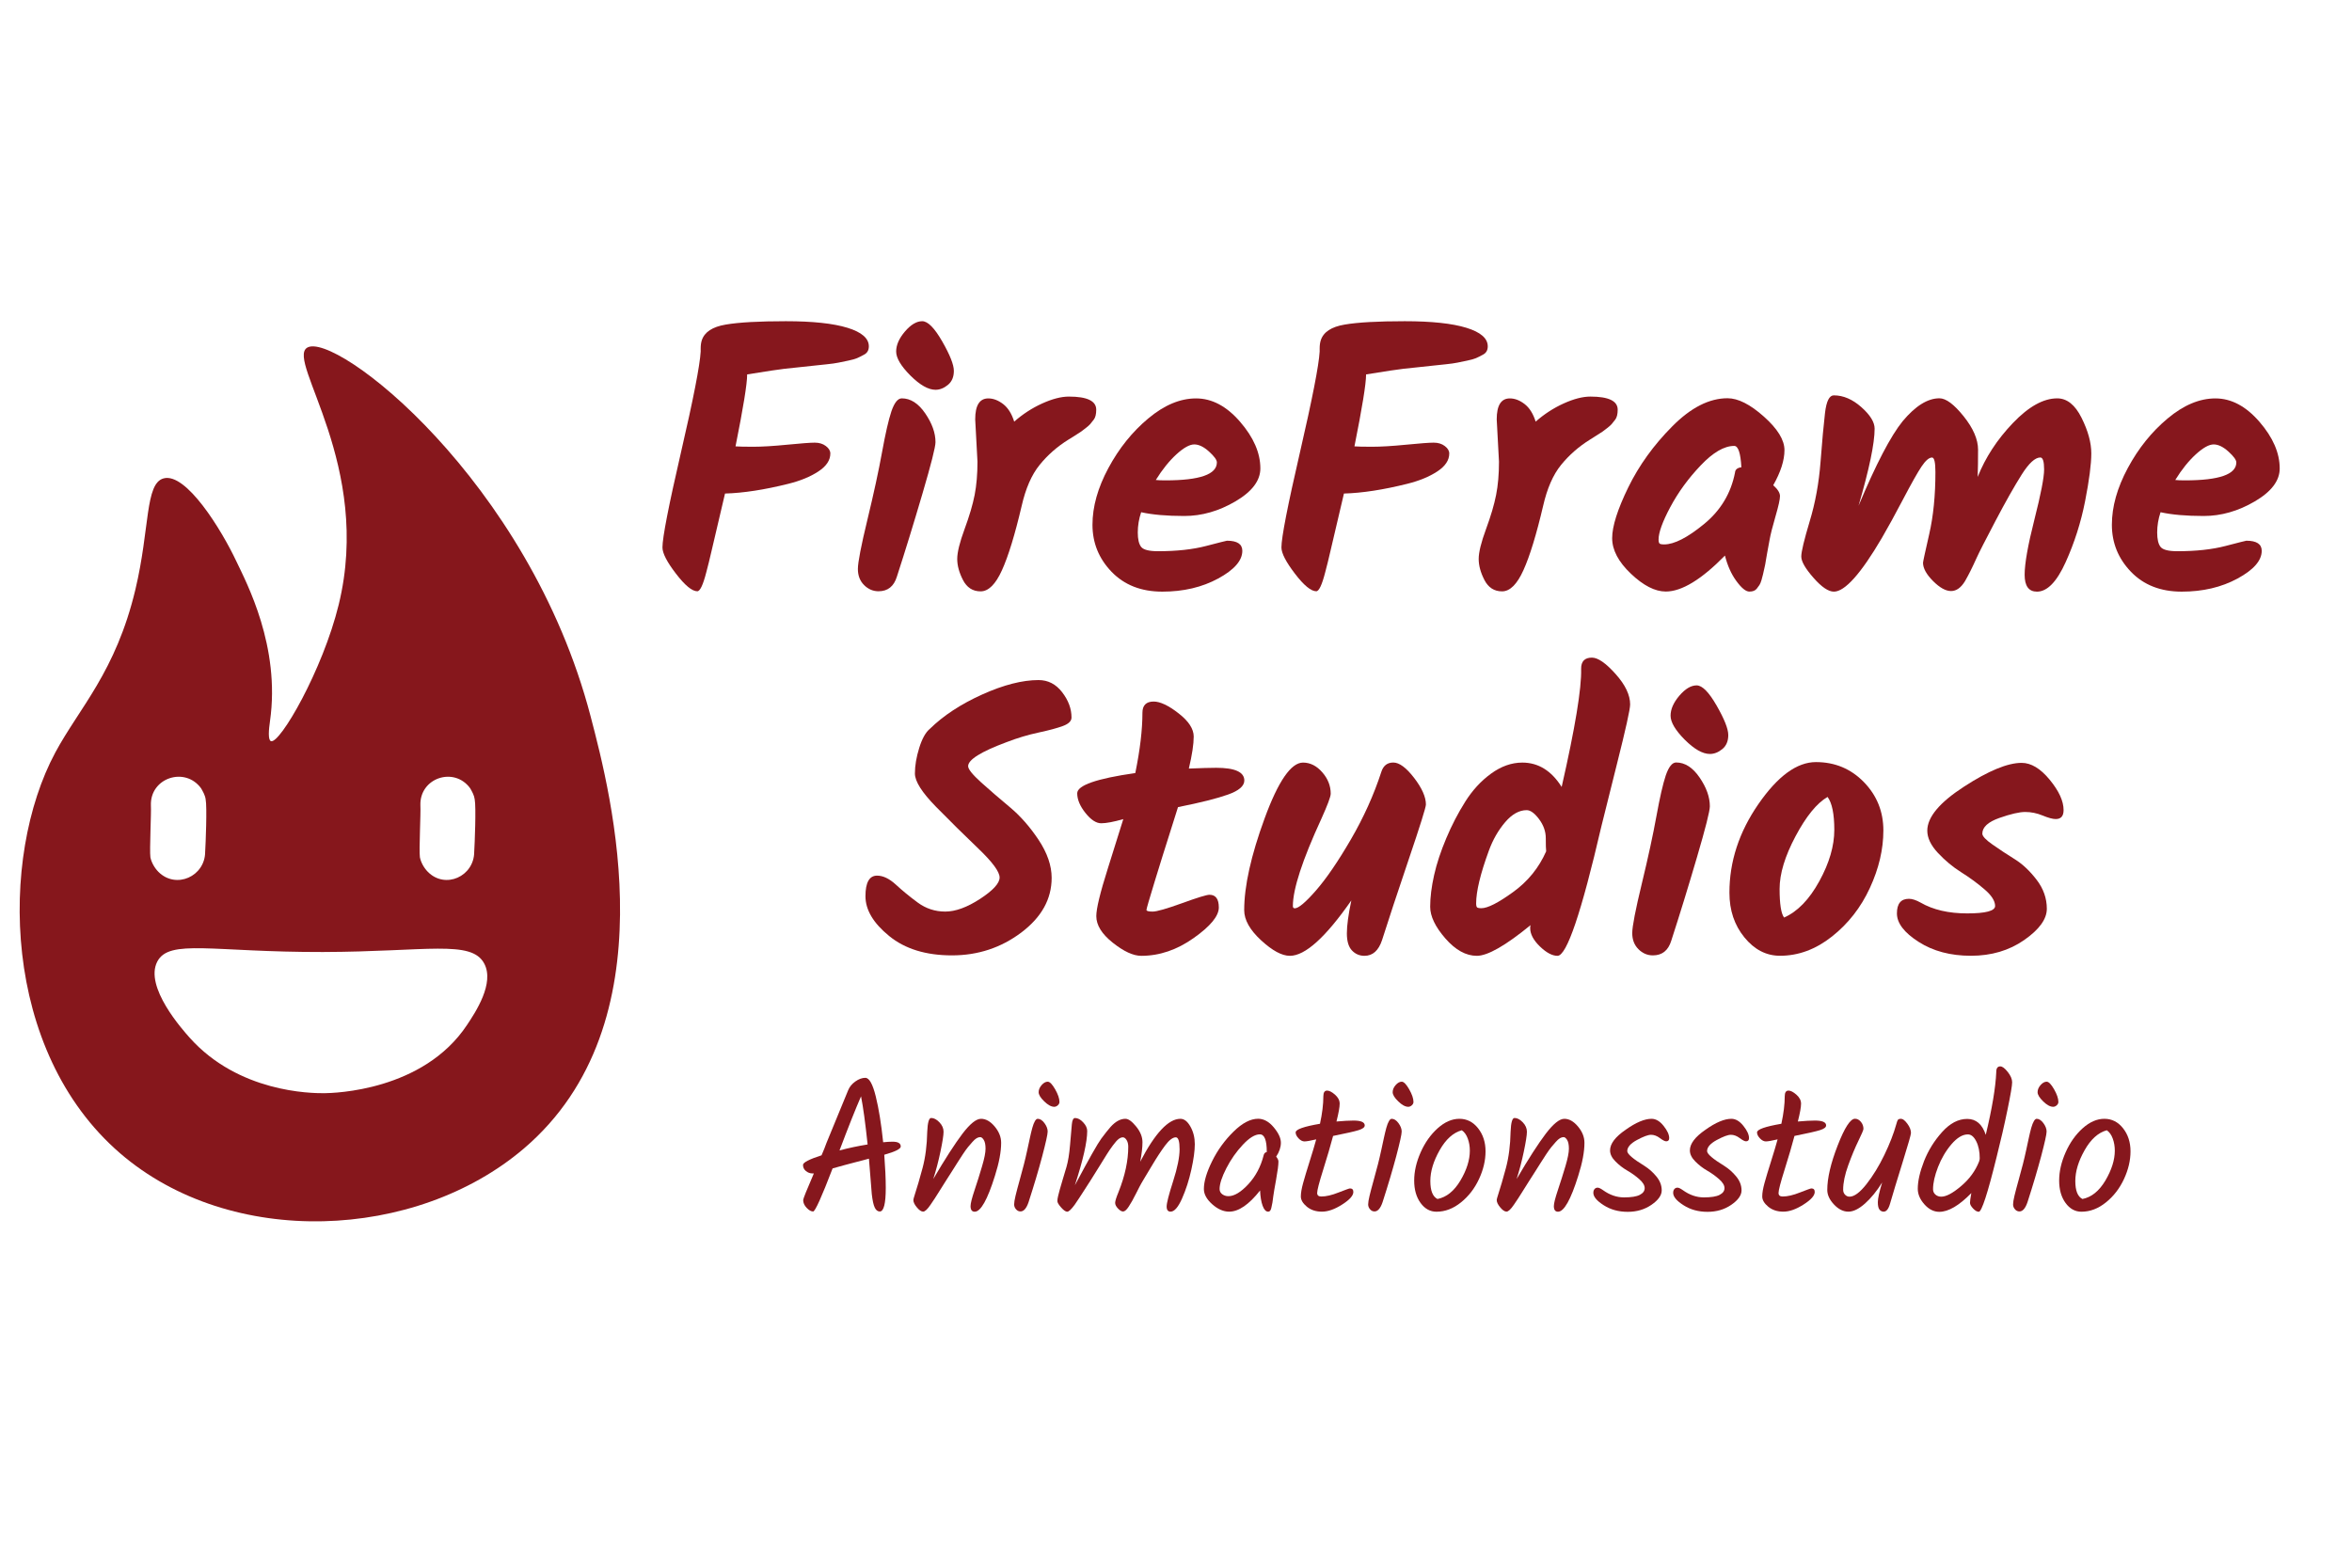 <?xml version="1.0" encoding="utf-8"?>
<!-- Generator: Adobe Illustrator 28.2.0, SVG Export Plug-In . SVG Version: 6.00 Build 0)  -->
<svg version="1.1" id="Ebene_1" xmlns="http://www.w3.org/2000/svg" xmlns:xlink="http://www.w3.org/1999/xlink" x="0px" y="0px"
	 viewBox="0 0 425.2 283.46" style="enable-background:new 0 0 425.2 283.46;" xml:space="preserve">
<style type="text/css">
	.st0{fill:#86171D;}
	.st1{fill:#86171C;}
</style>
<g>
	<path class="st0" d="M162.84,207.31c0,0.43-0.99,0.93-2.98,1.49c0.18,2.35,0.27,4.35,0.27,5.99c0,2.84-0.36,4.27-1.08,4.27
		c-0.38,0-0.69-0.24-0.91-0.71c-0.23-0.47-0.41-1.3-0.54-2.47c-0.16-2.17-0.33-4.29-0.51-6.37c-1.02,0.27-1.94,0.51-2.78,0.73
		c-0.84,0.21-2.1,0.56-3.79,1.03c-1.99,5.19-3.16,7.79-3.52,7.79c-0.36,0-0.75-0.22-1.17-0.66c-0.42-0.44-0.63-0.91-0.63-1.41
		c0-0.23,0.64-1.83,1.93-4.81h-0.24c-0.45,0-0.85-0.15-1.2-0.44c-0.35-0.29-0.52-0.66-0.52-1.1s1.12-1.02,3.35-1.74
		c0.36-0.81,0.65-1.55,0.88-2.2c0.52-1.29,1.24-3.05,2.17-5.28c0.93-2.23,1.51-3.66,1.76-4.28s0.68-1.15,1.3-1.59
		c0.62-0.44,1.22-0.66,1.81-0.66c0.7,0,1.33,1.12,1.88,3.35c0.55,2.23,1,5,1.34,8.3c0.63-0.07,1.19-0.1,1.66-0.1
		C162.34,206.43,162.84,206.72,162.84,207.31z M151.77,208.02c1.6-0.43,3.3-0.79,5.08-1.08c-0.41-3.86-0.8-6.76-1.19-8.7
		C154.65,200.56,153.35,203.82,151.77,208.02z"/>
	<path class="st0" d="M174,204.99c1.37-1.79,2.48-2.69,3.35-2.69c0.87,0,1.69,0.46,2.47,1.39s1.17,1.91,1.17,2.95
		c0,1.62-0.37,3.61-1.12,5.96c-1.35,4.33-2.57,6.5-3.66,6.5c-0.5,0-0.75-0.34-0.75-1.02c0-0.47,0.24-1.44,0.73-2.9
		c0.49-1.46,0.94-2.89,1.35-4.3c0.42-1.41,0.63-2.47,0.63-3.18s-0.11-1.24-0.32-1.58c-0.21-0.34-0.43-0.51-0.64-0.51
		c-0.21,0-0.44,0.07-0.66,0.2c-0.23,0.14-0.48,0.36-0.76,0.68c-0.28,0.32-0.55,0.63-0.8,0.93c-0.25,0.31-0.56,0.74-0.93,1.3
		c-0.37,0.56-0.68,1.04-0.93,1.44c-0.25,0.4-0.61,0.97-1.08,1.71c-0.47,0.74-0.84,1.31-1.08,1.69c-0.25,0.38-0.58,0.9-0.98,1.56
		c-0.41,0.65-0.73,1.16-0.96,1.52c-0.24,0.36-0.5,0.76-0.8,1.19c-0.56,0.83-1.01,1.25-1.34,1.25s-0.71-0.25-1.13-0.76
		c-0.43-0.51-0.64-0.95-0.64-1.34c0-0.11,0.08-0.42,0.24-0.91c0.43-1.31,0.9-2.93,1.42-4.86c0.52-1.93,0.8-4.12,0.85-6.59
		c0.07-1.65,0.31-2.47,0.71-2.47c0.5,0,0.99,0.26,1.49,0.78s0.75,1.09,0.75,1.71s-0.19,1.82-0.56,3.59s-0.81,3.43-1.3,4.96
		C170.87,209.52,172.64,206.79,174,204.99z"/>
	<path class="st0" d="M187.6,202.3c0.43,0,0.83,0.26,1.22,0.78c0.38,0.52,0.58,1.03,0.58,1.52c0,0.5-0.33,1.98-0.98,4.45
		s-1.48,5.24-2.47,8.31c-0.38,1.13-0.87,1.69-1.46,1.69c-0.32,0-0.59-0.13-0.81-0.39c-0.23-0.26-0.34-0.55-0.34-0.88
		s0.08-0.85,0.25-1.56c0.17-0.71,0.42-1.66,0.75-2.84c0.33-1.19,0.59-2.15,0.78-2.9c0.19-0.75,0.39-1.59,0.59-2.52
		c0.2-0.94,0.37-1.69,0.49-2.27c0.12-0.58,0.27-1.16,0.42-1.74C186.93,202.85,187.26,202.3,187.6,202.3z M187.77,197.49
		c0-0.45,0.18-0.88,0.54-1.29c0.36-0.41,0.73-0.61,1.1-0.61s0.82,0.46,1.34,1.37c0.52,0.91,0.78,1.68,0.78,2.29
		c0,0.23-0.1,0.43-0.3,0.61c-0.2,0.18-0.42,0.27-0.64,0.27c-0.54,0-1.15-0.33-1.81-0.98C188.1,198.5,187.77,197.94,187.77,197.49z"
		/>
	<path class="st0" d="M213.4,202.3c0.68,0,1.28,0.47,1.81,1.41c0.53,0.94,0.79,2,0.79,3.18c0,1.18-0.21,2.73-0.63,4.62
		c-0.42,1.9-0.98,3.63-1.68,5.21c-0.7,1.58-1.39,2.37-2.07,2.37c-0.47,0-0.71-0.31-0.71-0.93c0-0.62,0.39-2.14,1.17-4.57
		c0.78-2.43,1.17-4.36,1.17-5.79s-0.23-2.15-0.68-2.15c-0.56,0-1.21,0.5-1.95,1.49c-0.73,0.99-1.52,2.19-2.35,3.59
		c-0.84,1.4-1.29,2.15-1.35,2.25s-0.15,0.24-0.25,0.42s-0.21,0.37-0.34,0.58c-0.12,0.2-0.44,0.81-0.95,1.83s-0.95,1.81-1.34,2.39
		c-0.38,0.58-0.72,0.86-1,0.86c-0.28,0-0.59-0.18-0.93-0.54c-0.34-0.36-0.51-0.7-0.51-1.02c0-0.32,0.2-0.97,0.61-1.96
		c1.17-2.93,1.76-5.67,1.76-8.2c0-0.47-0.1-0.88-0.3-1.2s-0.43-0.49-0.68-0.49c-0.25,0-0.51,0.11-0.78,0.32
		c-0.27,0.21-0.61,0.6-1.02,1.15c-0.41,0.55-0.77,1.08-1.08,1.58c-0.32,0.5-0.8,1.27-1.44,2.32s-1.13,1.83-1.46,2.34
		c-0.33,0.51-0.71,1.1-1.13,1.76c-0.43,0.67-0.76,1.18-1,1.54c-0.24,0.36-0.5,0.76-0.8,1.19c-0.61,0.83-1.06,1.25-1.34,1.25
		c-0.28,0-0.65-0.25-1.1-0.76c-0.45-0.51-0.68-0.89-0.68-1.15s0.04-0.58,0.14-0.97c0.09-0.38,0.19-0.76,0.29-1.12
		s0.26-0.9,0.47-1.61c0.21-0.71,0.46-1.55,0.75-2.51c0.28-0.96,0.5-2.28,0.64-3.96c0.15-1.68,0.25-2.91,0.32-3.69
		c0.07-0.78,0.26-1.17,0.58-1.17c0.5,0,0.99,0.26,1.47,0.78c0.49,0.52,0.73,1.04,0.73,1.56c0,1.99-0.75,5.26-2.23,9.82
		c2.53-4.74,4.12-7.55,4.77-8.43c0.65-0.88,1.22-1.59,1.69-2.13c0.88-0.97,1.77-1.46,2.68-1.46c0.54,0,1.19,0.47,1.95,1.41
		c0.76,0.94,1.13,1.88,1.13,2.83c0,0.95-0.14,2.12-0.41,3.52C208.82,204.88,211.24,202.3,213.4,202.3z"/>
	<path class="st0" d="M230.27,203.84c0.86,1.03,1.29,1.95,1.29,2.78c0,0.82-0.28,1.67-0.85,2.52c0.27,0.34,0.41,0.63,0.41,0.88
		c0,0.63-0.14,1.72-0.42,3.25c-0.28,1.54-0.45,2.54-0.51,3.01c-0.06,0.47-0.11,0.85-0.15,1.13c-0.05,0.28-0.1,0.56-0.17,0.83
		c-0.09,0.56-0.29,0.85-0.61,0.85c-0.41,0-0.74-0.36-1-1.07c-0.26-0.71-0.41-1.63-0.46-2.76c-2.01,2.55-3.87,3.83-5.59,3.83
		c-1.04,0-2.06-0.45-3.06-1.34c-1-0.89-1.51-1.81-1.51-2.76c0-1.35,0.5-3.03,1.49-5.03c0.99-2,2.28-3.78,3.86-5.33
		c1.58-1.56,3.07-2.34,4.47-2.34C228.47,202.3,229.41,202.81,230.27,203.84z M229.01,208.26c0-2.1-0.42-3.15-1.25-3.15
		c-0.88,0-1.91,0.63-3.08,1.88c-1.17,1.25-2.17,2.67-2.98,4.25s-1.22,2.83-1.22,3.76c0,0.38,0.16,0.69,0.47,0.93
		c0.32,0.24,0.69,0.36,1.12,0.36c1.06,0,2.26-0.72,3.59-2.15s2.26-3.18,2.78-5.23c0.07-0.34,0.26-0.54,0.58-0.61V208.26z"/>
	<path class="st0" d="M238.12,215.71c0,0.43,0.25,0.64,0.75,0.64c0.86,0,1.9-0.24,3.13-0.73c1.23-0.48,1.91-0.73,2.05-0.73
		c0.41,0,0.61,0.21,0.61,0.64c0,0.66-0.67,1.41-2.02,2.27c-1.34,0.86-2.56,1.29-3.66,1.29s-2-0.3-2.73-0.9
		c-0.72-0.6-1.08-1.21-1.08-1.85s0.14-1.44,0.41-2.42c0.27-0.98,0.66-2.28,1.17-3.89c0.51-1.61,0.91-2.95,1.2-4.01
		c-1.06,0.25-1.77,0.37-2.13,0.37c-0.36,0-0.72-0.19-1.07-0.56c-0.35-0.37-0.52-0.73-0.52-1.07c0-0.54,1.47-1.06,4.4-1.56
		c0.41-1.87,0.61-3.53,0.61-4.98c0-0.68,0.23-1.02,0.68-1.02c0.38,0,0.86,0.24,1.42,0.73s0.85,1.03,0.85,1.64
		c0,0.61-0.19,1.68-0.58,3.22c1.29-0.11,2.31-0.17,3.08-0.17c1.35,0,2.03,0.29,2.03,0.88c0,0.34-0.37,0.62-1.1,0.85
		c-0.73,0.23-2.27,0.58-4.62,1.05c-0.47,1.78-1.07,3.82-1.79,6.11C238.48,213.82,238.12,215.21,238.12,215.71z"/>
	<path class="st0" d="M251.6,202.3c0.43,0,0.83,0.26,1.22,0.78c0.38,0.52,0.58,1.03,0.58,1.52c0,0.5-0.33,1.98-0.98,4.45
		c-0.66,2.47-1.48,5.24-2.47,8.31c-0.38,1.13-0.87,1.69-1.46,1.69c-0.32,0-0.59-0.13-0.81-0.39c-0.23-0.26-0.34-0.55-0.34-0.88
		s0.08-0.85,0.25-1.56c0.17-0.71,0.42-1.66,0.75-2.84c0.33-1.19,0.59-2.15,0.78-2.9c0.19-0.75,0.39-1.59,0.59-2.52
		c0.2-0.94,0.37-1.69,0.49-2.27c0.12-0.58,0.27-1.16,0.42-1.74C250.93,202.85,251.26,202.3,251.6,202.3z M251.77,197.49
		c0-0.45,0.18-0.88,0.54-1.29c0.36-0.41,0.73-0.61,1.1-0.61c0.37,0,0.82,0.46,1.34,1.37s0.78,1.68,0.78,2.29
		c0,0.23-0.1,0.43-0.3,0.61s-0.42,0.27-0.64,0.27c-0.54,0-1.15-0.33-1.81-0.98C252.1,198.5,251.77,197.94,251.77,197.49z"/>
	<path class="st0" d="M256.83,208.36c0.78-1.76,1.81-3.21,3.08-4.35c1.28-1.14,2.58-1.71,3.93-1.71c1.34,0,2.47,0.57,3.37,1.71
		c0.9,1.14,1.35,2.53,1.35,4.17c0,1.64-0.39,3.31-1.18,5.01c-0.79,1.7-1.88,3.12-3.27,4.23c-1.39,1.12-2.86,1.68-4.42,1.68
		c-1.15,0-2.11-0.53-2.88-1.59c-0.77-1.06-1.15-2.41-1.15-4.05S256.05,210.12,256.83,208.36z M265.72,208.06
		c0-0.77-0.12-1.5-0.37-2.18c-0.25-0.69-0.61-1.19-1.08-1.51c-1.56,0.43-2.89,1.63-4.01,3.61c-1.12,1.98-1.68,3.83-1.68,5.57
		s0.43,2.82,1.29,3.25c1.63-0.32,3.01-1.43,4.15-3.34C265.15,211.55,265.72,209.75,265.72,208.06z"/>
	<path class="st0" d="M279.45,204.99c1.37-1.79,2.48-2.69,3.35-2.69s1.69,0.46,2.47,1.39s1.17,1.91,1.17,2.95
		c0,1.62-0.37,3.61-1.12,5.96c-1.35,4.33-2.57,6.5-3.66,6.5c-0.5,0-0.75-0.34-0.75-1.02c0-0.47,0.24-1.44,0.73-2.9
		c0.49-1.46,0.94-2.89,1.36-4.3c0.42-1.41,0.63-2.47,0.63-3.18s-0.11-1.24-0.32-1.58c-0.21-0.34-0.43-0.51-0.64-0.51
		c-0.21,0-0.44,0.07-0.66,0.2c-0.23,0.14-0.48,0.36-0.76,0.68s-0.55,0.63-0.8,0.93c-0.25,0.31-0.56,0.74-0.93,1.3
		c-0.37,0.56-0.68,1.04-0.93,1.44c-0.25,0.4-0.61,0.97-1.08,1.71c-0.47,0.74-0.83,1.31-1.08,1.69c-0.25,0.38-0.58,0.9-0.98,1.56
		c-0.41,0.65-0.73,1.16-0.96,1.52c-0.24,0.36-0.5,0.76-0.8,1.19c-0.56,0.83-1.01,1.25-1.34,1.25s-0.71-0.25-1.13-0.76
		c-0.43-0.51-0.64-0.95-0.64-1.34c0-0.11,0.08-0.42,0.24-0.91c0.43-1.31,0.9-2.93,1.42-4.86c0.52-1.93,0.8-4.12,0.85-6.59
		c0.07-1.65,0.3-2.47,0.71-2.47c0.5,0,0.99,0.26,1.49,0.78c0.5,0.52,0.75,1.09,0.75,1.71s-0.19,1.82-0.56,3.59
		c-0.37,1.77-0.81,3.43-1.3,4.96C276.32,209.52,278.09,206.79,279.45,204.99z"/>
	<path class="st0" d="M298.57,202.3c0.77,0,1.49,0.42,2.17,1.27c0.68,0.85,1.02,1.59,1.02,2.22c0,0.38-0.18,0.58-0.54,0.58
		c-0.25,0-0.63-0.2-1.15-0.59c-0.52-0.39-1.05-0.59-1.59-0.59s-1.39,0.32-2.56,0.95c-1.16,0.63-1.74,1.3-1.74,2
		c0,0.52,1.04,1.41,3.12,2.68c0.79,0.5,1.51,1.13,2.15,1.91c0.64,0.78,0.96,1.61,0.96,2.51c0,0.89-0.62,1.76-1.85,2.61
		s-2.66,1.27-4.3,1.27s-3.08-0.39-4.33-1.19c-1.25-0.79-1.88-1.54-1.88-2.24c0-0.29,0.07-0.52,0.22-0.69
		c0.15-0.17,0.33-0.25,0.56-0.25c0.22,0,0.54,0.15,0.95,0.44c1.22,0.88,2.49,1.32,3.81,1.32c1.32,0,2.27-0.15,2.86-0.46
		c0.59-0.31,0.88-0.71,0.88-1.22s-0.33-1.05-0.98-1.62c-0.66-0.58-1.37-1.09-2.15-1.54c-0.78-0.45-1.5-1-2.15-1.66
		c-0.66-0.66-0.98-1.32-0.98-2c0-1.2,0.94-2.44,2.83-3.74C295.76,202.95,297.33,202.3,298.57,202.3z"/>
	<path class="st0" d="M313,202.3c0.77,0,1.49,0.42,2.17,1.27c0.68,0.85,1.02,1.59,1.02,2.22c0,0.38-0.18,0.58-0.54,0.58
		c-0.25,0-0.63-0.2-1.15-0.59c-0.52-0.39-1.05-0.59-1.59-0.59s-1.39,0.32-2.56,0.95c-1.16,0.63-1.74,1.3-1.74,2
		c0,0.52,1.04,1.41,3.12,2.68c0.79,0.5,1.51,1.13,2.15,1.91c0.64,0.78,0.96,1.61,0.96,2.51c0,0.89-0.62,1.76-1.85,2.61
		s-2.66,1.27-4.3,1.27s-3.08-0.39-4.33-1.19c-1.25-0.79-1.88-1.54-1.88-2.24c0-0.29,0.07-0.52,0.22-0.69
		c0.15-0.17,0.33-0.25,0.56-0.25c0.22,0,0.54,0.15,0.95,0.44c1.22,0.88,2.49,1.32,3.81,1.32c1.32,0,2.27-0.15,2.86-0.46
		c0.59-0.31,0.88-0.71,0.88-1.22s-0.33-1.05-0.98-1.62c-0.66-0.58-1.37-1.09-2.15-1.54c-0.78-0.45-1.5-1-2.15-1.66
		c-0.66-0.66-0.98-1.32-0.98-2c0-1.2,0.94-2.44,2.83-3.74C310.19,202.95,311.75,202.3,313,202.3z"/>
	<path class="st0" d="M321.53,215.71c0,0.43,0.25,0.64,0.75,0.64c0.86,0,1.9-0.24,3.13-0.73c1.23-0.48,1.91-0.73,2.05-0.73
		c0.41,0,0.61,0.21,0.61,0.64c0,0.66-0.67,1.41-2.02,2.27c-1.34,0.86-2.56,1.29-3.66,1.29s-2-0.3-2.73-0.9
		c-0.72-0.6-1.08-1.21-1.08-1.85s0.14-1.44,0.41-2.42c0.27-0.98,0.66-2.28,1.17-3.89c0.51-1.61,0.91-2.95,1.2-4.01
		c-1.06,0.25-1.77,0.37-2.13,0.37c-0.36,0-0.72-0.19-1.07-0.56c-0.35-0.37-0.52-0.73-0.52-1.07c0-0.54,1.47-1.06,4.4-1.56
		c0.41-1.87,0.61-3.53,0.61-4.98c0-0.68,0.23-1.02,0.68-1.02c0.38,0,0.86,0.24,1.42,0.73s0.85,1.03,0.85,1.64
		c0,0.61-0.19,1.68-0.58,3.22c1.29-0.11,2.31-0.17,3.08-0.17c1.35,0,2.03,0.29,2.03,0.88c0,0.34-0.37,0.62-1.1,0.85
		c-0.73,0.23-2.27,0.58-4.62,1.05c-0.47,1.78-1.07,3.82-1.79,6.11C321.89,213.82,321.53,215.21,321.53,215.71z"/>
	<path class="st0" d="M343.1,202.5c0.09-0.14,0.29-0.2,0.59-0.2s0.68,0.29,1.12,0.88c0.44,0.59,0.66,1.15,0.66,1.69
		c0,0.29-0.5,2.03-1.49,5.22c-0.99,3.18-1.76,5.71-2.3,7.58c-0.27,0.95-0.66,1.42-1.15,1.42c-0.29,0-0.54-0.12-0.75-0.37
		c-0.2-0.25-0.3-0.7-0.3-1.35c0-0.65,0.26-1.84,0.78-3.56c-0.95,1.54-1.98,2.8-3.08,3.79c-1.11,0.99-2.12,1.49-3.03,1.49
		s-1.78-0.43-2.59-1.29c-0.81-0.86-1.22-1.74-1.22-2.64c0-2.14,0.63-4.83,1.88-8.04c1.25-3.22,2.3-4.83,3.13-4.83
		c0.41,0,0.76,0.19,1.07,0.56c0.31,0.37,0.46,0.8,0.46,1.27c0,0.2-0.31,0.93-0.92,2.18s-1.22,2.72-1.83,4.4
		c-0.61,1.68-0.92,3.16-0.92,4.42c0,0.36,0.11,0.66,0.34,0.9c0.23,0.24,0.5,0.36,0.81,0.36c0.86,0,1.88-0.76,3.07-2.27
		c1.18-1.51,2.26-3.27,3.23-5.28c0.97-2.01,1.69-3.87,2.17-5.59C342.92,202.89,343.01,202.64,343.1,202.5z"/>
	<path class="st0" d="M361.62,192.82c0.36,0,0.81,0.33,1.34,1c0.53,0.67,0.8,1.29,0.8,1.88s-0.28,2.25-0.85,5
		c-0.56,2.74-1.22,5.58-1.96,8.52c-1.62,6.59-2.7,9.89-3.22,9.89c-0.32,0-0.66-0.2-1.03-0.59c-0.37-0.39-0.56-0.74-0.56-1.03
		c0-0.29,0.08-0.88,0.24-1.76c-2.21,2.26-4.14,3.39-5.79,3.39c-0.99,0-1.89-0.45-2.69-1.35s-1.2-1.84-1.2-2.81
		c0-1.4,0.38-3.07,1.13-5c0.76-1.93,1.85-3.69,3.27-5.27c1.42-1.58,2.93-2.37,4.54-2.37c1.6,0,2.72,0.96,3.35,2.88
		c1.15-4.79,1.78-8.57,1.9-11.34C360.88,193.16,361.13,192.82,361.62,192.82z M357.9,209.45c0-1.22-0.21-2.25-0.63-3.08
		c-0.42-0.83-0.92-1.25-1.51-1.25c-0.97,0-1.96,0.6-2.98,1.79c-1.02,1.2-1.82,2.57-2.42,4.11c-0.6,1.55-0.9,2.88-0.9,4.01
		c0,0.41,0.15,0.73,0.44,0.98c0.29,0.25,0.64,0.37,1.05,0.37c0.88,0,2.07-0.63,3.57-1.9c1.5-1.26,2.59-2.75,3.27-4.47l0.1-0.41
		V209.45z"/>
	<path class="st0" d="M368.19,202.3c0.43,0,0.83,0.26,1.22,0.78c0.38,0.52,0.58,1.03,0.58,1.52c0,0.5-0.33,1.98-0.98,4.45
		c-0.66,2.47-1.48,5.24-2.47,8.31c-0.38,1.13-0.87,1.69-1.46,1.69c-0.32,0-0.59-0.13-0.81-0.39c-0.23-0.26-0.34-0.55-0.34-0.88
		s0.08-0.85,0.25-1.56c0.17-0.71,0.42-1.66,0.75-2.84c0.33-1.19,0.59-2.15,0.78-2.9c0.19-0.75,0.39-1.59,0.59-2.52
		c0.2-0.94,0.37-1.69,0.49-2.27c0.12-0.58,0.27-1.16,0.42-1.74C367.53,202.85,367.86,202.3,368.19,202.3z M368.36,197.49
		c0-0.45,0.18-0.88,0.54-1.29c0.36-0.41,0.73-0.61,1.1-0.61c0.37,0,0.82,0.46,1.34,1.37s0.78,1.68,0.78,2.29
		c0,0.23-0.1,0.43-0.3,0.61s-0.42,0.27-0.64,0.27c-0.54,0-1.15-0.33-1.81-0.98C368.7,198.5,368.36,197.94,368.36,197.49z"/>
	<path class="st0" d="M373.43,208.36c0.78-1.76,1.81-3.21,3.08-4.35c1.28-1.14,2.58-1.71,3.93-1.71c1.34,0,2.47,0.57,3.37,1.71
		c0.9,1.14,1.35,2.53,1.35,4.17c0,1.64-0.39,3.31-1.18,5.01c-0.79,1.7-1.88,3.12-3.27,4.23c-1.39,1.12-2.86,1.68-4.42,1.68
		c-1.15,0-2.11-0.53-2.88-1.59c-0.77-1.06-1.15-2.41-1.15-4.05S372.65,210.12,373.43,208.36z M382.32,208.06
		c0-0.77-0.12-1.5-0.37-2.18c-0.25-0.69-0.61-1.19-1.08-1.51c-1.56,0.43-2.89,1.63-4.01,3.61c-1.12,1.98-1.68,3.83-1.68,5.57
		s0.43,2.82,1.29,3.25c1.63-0.32,3.01-1.43,4.15-3.34C381.74,211.55,382.32,209.75,382.32,208.06z"/>
</g>
<g>
	<g>
		<path class="st1" d="M106.77,129.52C95.58,86.7,60.35,59.66,55.49,62.89c-3.7,2.45,11.88,21.33,5.74,46.45
			c-2.89,11.83-10.65,25.25-12.25,24.67c-0.55-0.2-0.4-2.05-0.17-3.62c1.93-13.49-4.29-25.1-6.04-28.81
			c-2.75-5.85-9.13-16.17-13.19-15.08c-3.38,0.91-2.47,9.05-5.1,20.08c-3.55,14.92-10.18,21.46-14.49,29.5
			c-10.17,18.96-9.7,53.98,11.73,72.46c20.08,17.31,53.5,15.74,72.98-0.86C121.29,185.01,110.46,143.62,106.77,129.52z M76,145.64
			c-0.18-5,6.13-7.09,9.01-3.09c0.36,0.64,0.72,1.27,0.81,2c0.27,1.36,0,8.09-0.09,9.46c0,4.46-5.23,6.82-8.38,3.64
			c-0.72-0.73-1.26-1.73-1.44-2.64C75.73,153.73,76.09,146.91,76,145.64z M27.28,145.64c-0.18-5,6.18-7.09,9.08-3.09
			c0.36,0.64,0.73,1.27,0.82,2c0.27,1.36,0,8.09-0.09,9.46c0,4.46-5.27,6.82-8.45,3.64c-0.72-0.73-1.27-1.73-1.45-2.64
			C27.01,153.73,27.37,146.91,27.28,145.64z M84.43,185.33c-7.93,11.95-24.08,12.32-25.79,12.34c-2.48,0.02-15.5-0.15-24.33-10.01
			c-1.25-1.4-8.27-9.23-5.87-13.8c2.17-4.13,9.96-1.68,29.93-1.72c18.77-0.05,26.84-2.25,29.16,2.07
			C89.45,177.77,85.97,183.02,84.43,185.33z"/>
	</g>
	<g>
		<path class="st0" d="M131.2,58.69c2.39-0.41,6.02-0.61,10.87-0.61c4.85,0,8.57,0.4,11.14,1.19c2.57,0.79,3.86,1.91,3.86,3.35
			c0,0.68-0.26,1.16-0.78,1.46c-0.52,0.29-0.97,0.52-1.35,0.68c-0.38,0.16-0.9,0.3-1.56,0.44c-0.65,0.14-1.25,0.26-1.79,0.37
			c-0.54,0.11-1.25,0.21-2.13,0.3c-0.88,0.09-1.64,0.17-2.27,0.24c-0.63,0.07-1.47,0.16-2.51,0.27c-1.04,0.11-1.99,0.21-2.84,0.3
			c-0.86,0.09-3.12,0.43-6.77,1.02v0.07c0,1.63-0.7,5.94-2.1,12.94c0.59,0.05,1.66,0.07,3.22,0.07s3.6-0.12,6.13-0.37
			c2.53-0.25,4.19-0.37,4.98-0.37c0.79,0,1.46,0.2,2,0.61c0.54,0.41,0.81,0.86,0.81,1.35c0,1.22-0.72,2.3-2.17,3.25
			c-1.45,0.95-3.25,1.69-5.42,2.23c-4.33,1.08-8.15,1.67-11.45,1.76c-1.35,5.73-2.18,9.24-2.47,10.53c-0.29,1.29-0.6,2.52-0.91,3.69
			c-0.59,2.3-1.13,3.45-1.63,3.45c-0.95,0-2.23-1.06-3.86-3.18c-1.63-2.12-2.44-3.7-2.44-4.74c0-1.81,1.12-7.54,3.35-17.2
			c2.24-9.66,3.42-15.74,3.56-18.22v-0.54c0-0.59,0.07-1.08,0.2-1.49C127.36,60.04,128.8,59.09,131.2,58.69z"/>
		<path class="st0" d="M163.03,72.03c1.58,0,2.99,0.9,4.23,2.71c1.24,1.81,1.86,3.54,1.86,5.21c0,0.86-0.78,3.94-2.34,9.25
			c-1.56,5.31-3.1,10.33-4.64,15.07c-0.54,1.76-1.65,2.64-3.32,2.64c-0.99,0-1.86-0.37-2.61-1.12c-0.75-0.75-1.12-1.72-1.12-2.91
			c0-1.2,0.58-4.18,1.73-8.94c1.15-4.76,2.03-8.83,2.64-12.19c0.61-3.36,1.17-5.82,1.69-7.38
			C161.69,72.81,162.31,72.03,163.03,72.03z M162.01,63.56c0-1.17,0.53-2.38,1.59-3.62c1.06-1.24,2.1-1.86,3.12-1.86
			c1.02,0,2.22,1.22,3.62,3.66c1.4,2.44,2.1,4.21,2.1,5.32c0,1.11-0.36,1.95-1.08,2.54c-0.72,0.59-1.47,0.88-2.23,0.88
			c-1.31,0-2.82-0.86-4.54-2.57C162.87,66.18,162.01,64.74,162.01,63.56z"/>
		<path class="st0" d="M176.71,83.48l-0.41-7.65c0-2.53,0.79-3.79,2.37-3.79c0.9,0,1.79,0.34,2.68,1.02c0.88,0.68,1.55,1.74,2,3.18
			c1.53-1.35,3.22-2.45,5.05-3.28c1.83-0.83,3.44-1.25,4.84-1.25c3.3,0,4.94,0.79,4.94,2.37c0,0.81-0.15,1.41-0.44,1.79
			c-0.29,0.38-0.52,0.67-0.68,0.85c-0.16,0.18-0.43,0.42-0.81,0.71c-0.38,0.29-0.67,0.51-0.85,0.64c-1.04,0.68-1.78,1.15-2.24,1.42
			c-2.03,1.26-3.77,2.79-5.21,4.57c-1.45,1.78-2.53,4.26-3.25,7.42c-1.22,5.19-2.4,9.06-3.56,11.62c-1.15,2.55-2.44,3.83-3.86,3.83
			s-2.48-0.68-3.18-2.03c-0.7-1.35-1.05-2.63-1.05-3.83c0-1.2,0.44-2.99,1.32-5.38c0.88-2.39,1.49-4.46,1.83-6.2
			C176.54,87.73,176.71,85.73,176.71,83.48z"/>
		<path class="st0" d="M223.34,90.66c-3,1.76-6.08,2.64-9.25,2.64c-3.16,0-5.76-0.23-7.79-0.68c-0.41,1.22-0.61,2.44-0.61,3.66
			c0,1.22,0.2,2.09,0.61,2.61c0.41,0.52,1.42,0.78,3.05,0.78c3.39,0,6.29-0.32,8.7-0.95c2.42-0.63,3.67-0.95,3.76-0.95
			c1.85,0,2.78,0.61,2.78,1.83c0,1.76-1.46,3.43-4.37,5.01c-2.91,1.58-6.28,2.37-10.09,2.37c-3.82,0-6.87-1.2-9.18-3.59
			c-2.3-2.39-3.45-5.23-3.45-8.5c0-3.27,0.96-6.69,2.88-10.26c1.92-3.57,4.32-6.56,7.21-8.97c2.89-2.42,5.77-3.62,8.64-3.62
			c2.87,0,5.52,1.41,7.96,4.23c2.44,2.82,3.66,5.63,3.66,8.43C227.85,86.91,226.34,88.9,223.34,90.66z M218.57,81.65
			c-0.95-0.86-1.84-1.29-2.67-1.29c-0.84,0-1.91,0.6-3.22,1.79c-1.31,1.2-2.55,2.74-3.73,4.64c0.41,0.05,0.99,0.07,1.76,0.07
			c6.19,0,9.28-1.08,9.28-3.25C219.99,83.16,219.52,82.51,218.57,81.65z"/>
		<path class="st0" d="M243.09,58.69c2.39-0.41,6.02-0.61,10.87-0.61c4.85,0,8.57,0.4,11.14,1.19c2.57,0.79,3.86,1.91,3.86,3.35
			c0,0.68-0.26,1.16-0.78,1.46c-0.52,0.29-0.97,0.52-1.35,0.68c-0.38,0.16-0.9,0.3-1.56,0.44c-0.66,0.14-1.25,0.26-1.79,0.37
			c-0.54,0.11-1.25,0.21-2.13,0.3c-0.88,0.09-1.64,0.17-2.27,0.24c-0.63,0.07-1.47,0.16-2.51,0.27c-1.04,0.11-1.99,0.21-2.84,0.3
			c-0.86,0.09-3.12,0.43-6.77,1.02v0.07c0,1.63-0.7,5.94-2.1,12.94c0.59,0.05,1.66,0.07,3.22,0.07s3.6-0.12,6.13-0.37
			c2.53-0.25,4.19-0.37,4.98-0.37s1.46,0.2,2,0.61c0.54,0.41,0.81,0.86,0.81,1.35c0,1.22-0.72,2.3-2.17,3.25
			c-1.45,0.95-3.25,1.69-5.42,2.23c-4.33,1.08-8.15,1.67-11.45,1.76c-1.35,5.73-2.18,9.24-2.47,10.53c-0.29,1.29-0.6,2.52-0.91,3.69
			c-0.59,2.3-1.13,3.45-1.62,3.45c-0.95,0-2.24-1.06-3.86-3.18c-1.62-2.12-2.44-3.7-2.44-4.74c0-1.81,1.12-7.54,3.35-17.2
			c2.23-9.66,3.42-15.74,3.56-18.22v-0.54c0-0.59,0.07-1.08,0.2-1.49C239.25,60.04,240.69,59.09,243.09,58.69z"/>
		<path class="st0" d="M270.99,83.48l-0.41-7.65c0-2.53,0.79-3.79,2.37-3.79c0.9,0,1.79,0.34,2.67,1.02c0.88,0.68,1.55,1.74,2,3.18
			c1.53-1.35,3.22-2.45,5.05-3.28c1.83-0.83,3.44-1.25,4.84-1.25c3.3,0,4.94,0.79,4.94,2.37c0,0.81-0.15,1.41-0.44,1.79
			c-0.29,0.38-0.52,0.67-0.68,0.85c-0.16,0.18-0.43,0.42-0.81,0.71c-0.38,0.29-0.67,0.51-0.85,0.64c-1.04,0.68-1.78,1.15-2.23,1.42
			c-2.03,1.26-3.77,2.79-5.22,4.57c-1.45,1.78-2.53,4.26-3.25,7.42c-1.22,5.19-2.4,9.06-3.56,11.62c-1.15,2.55-2.44,3.83-3.86,3.83
			c-1.42,0-2.48-0.68-3.18-2.03c-0.7-1.35-1.05-2.63-1.05-3.83c0-1.2,0.44-2.99,1.32-5.38c0.88-2.39,1.49-4.46,1.83-6.2
			C270.82,87.73,270.99,85.73,270.99,83.48z"/>
		<path class="st0" d="M320.57,87.74c0.81,0.72,1.22,1.38,1.22,1.96c0,0.59-0.27,1.81-0.81,3.66c-0.54,1.85-0.9,3.28-1.08,4.3
			c-0.18,1.02-0.33,1.82-0.44,2.4c-0.11,0.59-0.19,1.05-0.24,1.39c-0.05,0.34-0.12,0.76-0.24,1.25c-0.11,0.5-0.2,0.89-0.27,1.19
			c-0.07,0.29-0.16,0.63-0.27,1.02c-0.11,0.38-0.24,0.68-0.37,0.88c-0.14,0.2-0.29,0.42-0.47,0.64c-0.27,0.36-0.72,0.54-1.35,0.54
			c-0.63,0-1.41-0.63-2.34-1.9c-0.93-1.26-1.61-2.8-2.07-4.61c-4.25,4.33-7.81,6.5-10.7,6.5c-1.94,0-4.04-1.07-6.3-3.22
			c-2.26-2.14-3.39-4.29-3.39-6.43c0-2.14,0.97-5.2,2.91-9.18c1.94-3.97,4.59-7.65,7.96-11.04c3.36-3.39,6.69-5.08,9.99-5.08
			c1.9,0,4.09,1.11,6.57,3.32c2.48,2.21,3.72,4.23,3.72,6.06C322.6,83.24,321.92,85.35,320.57,87.74z M300.86,98.44
			c1.81,0,4.21-1.23,7.21-3.69c3-2.46,4.86-5.56,5.59-9.31c0.04-0.54,0.43-0.86,1.15-0.95c-0.14-2.57-0.57-3.86-1.29-3.86
			c-1.81,0-3.83,1.17-6.06,3.52c-2.24,2.35-4.06,4.85-5.49,7.52c-1.42,2.66-2.13,4.63-2.13,5.89c0,0.36,0.06,0.6,0.17,0.71
			C300.12,98.39,300.41,98.44,300.86,98.44z"/>
		<path class="st0" d="M371.91,72.03c1.76,0,3.23,1.17,4.4,3.52c1.17,2.35,1.76,4.49,1.76,6.43c0,1.94-0.37,4.82-1.12,8.64
			c-0.75,3.82-1.92,7.5-3.52,11.04c-1.6,3.54-3.33,5.32-5.18,5.32c-1.49,0-2.23-1.02-2.23-3.05c0-2.03,0.59-5.35,1.76-9.96
			c1.17-4.61,1.76-7.63,1.76-9.08c0-1.44-0.23-2.17-0.68-2.17c-0.95,0-2.08,1.04-3.39,3.12c-1.31,2.08-2.88,4.85-4.71,8.33
			c-1.83,3.48-2.97,5.71-3.42,6.71c-0.45,0.99-0.82,1.78-1.12,2.37c-0.29,0.59-0.62,1.2-0.98,1.83c-1.45,2.39-3.36,2.39-5.76,0
			c-1.22-1.22-1.83-2.33-1.83-3.32c0-0.18,0.37-1.91,1.12-5.18c0.75-3.27,1.12-7.01,1.12-11.21c0-1.76-0.2-2.64-0.61-2.64
			c-0.54,0-1.17,0.54-1.9,1.63c-0.72,1.08-1.83,3.05-3.32,5.89s-2.78,5.19-3.86,7.04c-3.79,6.46-6.68,9.69-8.67,9.69
			c-0.99,0-2.22-0.83-3.69-2.51c-1.47-1.67-2.2-2.95-2.2-3.83s0.51-3,1.52-6.37c1.02-3.36,1.67-6.94,1.96-10.73
			c0.29-3.79,0.56-6.75,0.81-8.87c0.25-2.12,0.78-3.18,1.59-3.18c1.72,0,3.38,0.71,4.98,2.13c1.6,1.42,2.4,2.72,2.4,3.89
			c0,2.66-0.97,7.31-2.91,13.95c3.16-7.54,5.82-12.64,7.99-15.31c2.3-2.75,4.51-4.13,6.64-4.13c1.17,0,2.63,1.08,4.37,3.25
			c1.74,2.17,2.61,4.19,2.61,6.06c0,1.87-0.02,3.51-0.07,4.91c1.4-3.52,3.52-6.77,6.37-9.75S369.42,72.03,371.91,72.03z"/>
		<path class="st0" d="M407.63,90.66c-3,1.76-6.08,2.64-9.25,2.64c-3.16,0-5.76-0.23-7.79-0.68c-0.41,1.22-0.61,2.44-0.61,3.66
			c0,1.22,0.2,2.09,0.61,2.61c0.41,0.52,1.42,0.78,3.05,0.78c3.39,0,6.29-0.32,8.7-0.95c2.42-0.63,3.67-0.95,3.76-0.95
			c1.85,0,2.78,0.61,2.78,1.83c0,1.76-1.46,3.43-4.37,5.01c-2.91,1.58-6.28,2.37-10.09,2.37c-3.82,0-6.88-1.2-9.18-3.59
			c-2.3-2.39-3.45-5.23-3.45-8.5c0-3.27,0.96-6.69,2.88-10.26c1.92-3.57,4.32-6.56,7.21-8.97c2.89-2.42,5.77-3.62,8.63-3.62
			s5.52,1.41,7.96,4.23c2.44,2.82,3.66,5.63,3.66,8.43C412.14,86.91,410.63,88.9,407.63,90.66z M402.86,81.65
			c-0.95-0.86-1.84-1.29-2.67-1.29c-0.84,0-1.91,0.6-3.22,1.79c-1.31,1.2-2.55,2.74-3.72,4.64c0.41,0.05,0.99,0.07,1.76,0.07
			c6.19,0,9.28-1.08,9.28-3.25C404.28,83.16,403.81,82.51,402.86,81.65z"/>
	</g>
</g>
<g>
	<path class="st0" d="M190.12,158.73c0,3.84-1.83,7.13-5.49,9.89c-3.66,2.75-7.83,4.13-12.53,4.13c-4.7,0-8.48-1.16-11.34-3.49
		c-2.87-2.33-4.3-4.73-4.3-7.21c0-2.48,0.7-3.72,2.1-3.72c1.08,0,2.21,0.54,3.39,1.62c1.17,1.08,2.49,2.17,3.96,3.25
		c1.47,1.08,3.13,1.63,4.98,1.63c1.85,0,3.95-0.77,6.3-2.3c2.35-1.54,3.52-2.82,3.52-3.86c0-1.04-1.28-2.78-3.83-5.22
		c-2.55-2.44-5.1-4.95-7.65-7.55c-2.55-2.6-3.83-4.61-3.83-6.03s0.26-2.97,0.78-4.64c0.52-1.67,1.16-2.82,1.93-3.45
		c2.44-2.39,5.59-4.46,9.45-6.2c3.86-1.74,7.26-2.61,10.19-2.61c1.72,0,3.14,0.73,4.27,2.2c1.13,1.47,1.69,2.99,1.69,4.57
		c0,0.63-0.51,1.14-1.52,1.52c-1.02,0.38-2.48,0.78-4.4,1.19c-1.92,0.41-3.87,0.99-5.86,1.76c-4.61,1.72-6.91,3.16-6.91,4.33
		c0,0.54,0.79,1.52,2.37,2.95c1.58,1.42,3.31,2.91,5.18,4.47c1.87,1.56,3.6,3.52,5.18,5.89
		C189.33,154.23,190.12,156.52,190.12,158.73z"/>
	<path class="st0" d="M211.35,151.05c-0.7,2.19-1.56,4.93-2.57,8.23s-1.52,5.05-1.52,5.25s0.37,0.3,1.12,0.3
		c0.74,0,2.52-0.51,5.32-1.52c2.8-1.02,4.45-1.52,4.95-1.52c1.13,0,1.69,0.77,1.69,2.3c0,1.54-1.51,3.38-4.54,5.52
		c-3.03,2.15-6.19,3.22-9.48,3.22c-1.45,0-3.16-0.79-5.15-2.37c-1.99-1.58-2.98-3.18-2.98-4.81c0-1.35,0.69-4.21,2.07-8.57
		c1.38-4.36,2.31-7.35,2.81-8.97c-1.76,0.5-3.09,0.75-4,0.75c-0.9,0-1.85-0.62-2.84-1.86c-0.99-1.24-1.49-2.43-1.49-3.56
		c0-1.44,3.5-2.66,10.5-3.66c0.86-4.2,1.29-7.83,1.29-10.9c0-1.35,0.68-2.03,2.03-2.03c1.17,0,2.68,0.71,4.5,2.13
		c1.83,1.42,2.74,2.82,2.74,4.2c0,1.38-0.29,3.31-0.88,5.79c2.17-0.09,3.82-0.14,4.95-0.14c3.39,0,5.08,0.77,5.08,2.3
		c0,0.99-0.98,1.84-2.95,2.54c-1.96,0.7-4.98,1.46-9.04,2.27C212.58,147.15,212.05,148.86,211.35,151.05z"/>
	<path class="st0" d="M249.72,139.57c0.36-1.13,1.08-1.69,2.17-1.69c1.08,0,2.34,0.93,3.76,2.78c1.42,1.85,2.13,3.45,2.13,4.81
		c0,0.5-1.04,3.82-3.12,9.96c-2.08,6.14-3.68,11-4.81,14.56c-0.63,1.9-1.69,2.84-3.18,2.84c-0.9,0-1.66-0.33-2.27-0.98
		c-0.61-0.65-0.91-1.68-0.91-3.08c0-1.4,0.27-3.39,0.81-5.96c-4.65,6.68-8.35,10.02-11.11,10.02c-1.45,0-3.18-0.94-5.21-2.81
		c-2.03-1.87-3.05-3.69-3.05-5.45c0-4.33,1.23-9.87,3.69-16.59s4.78-10.09,6.94-10.09c1.31,0,2.47,0.59,3.49,1.76
		c1.02,1.17,1.52,2.46,1.52,3.86c0,0.54-0.57,2.06-1.69,4.54c-3.43,7.45-5.15,12.71-5.15,15.78c0,0.27,0.11,0.41,0.34,0.41
		c0.68,0,1.95-1.07,3.83-3.22c1.87-2.14,3.97-5.21,6.3-9.21C246.53,147.8,248.37,143.72,249.72,139.57z"/>
	<path class="st0" d="M287.79,118.91c1.08,0,2.51,0.98,4.27,2.95c1.76,1.96,2.64,3.8,2.64,5.52c0,0.86-0.79,4.43-2.37,10.7
		c-1.58,6.28-2.53,10.07-2.84,11.38c-3.61,15.58-6.25,23.37-7.92,23.37c-0.95,0-2.01-0.56-3.18-1.69c-1.17-1.13-1.76-2.24-1.76-3.32
		c0-0.22,0.02-0.41,0.07-0.54c-4.52,3.7-7.75,5.55-9.72,5.55c-1.96,0-3.86-1.05-5.69-3.15s-2.74-4.01-2.74-5.72
		c0-1.71,0.24-3.62,0.71-5.72c0.47-2.1,1.21-4.32,2.2-6.67c0.99-2.35,2.13-4.55,3.42-6.6c1.29-2.05,2.84-3.75,4.67-5.08
		c1.83-1.33,3.71-2,5.66-2c2.89,0,5.26,1.47,7.11,4.4c2.44-10.7,3.61-17.81,3.52-21.33C285.82,119.59,286.48,118.91,287.79,118.91z
		 M267.81,164.22c1.13,0,3.04-0.97,5.72-2.91c2.69-1.94,4.68-4.4,5.99-7.38c-0.05-0.36-0.07-1.15-0.07-2.37
		c0-1.22-0.41-2.37-1.22-3.45c-0.81-1.08-1.56-1.62-2.23-1.62c-1.35,0-2.65,0.72-3.89,2.17c-1.24,1.45-2.22,3.16-2.95,5.15
		c-1.54,4.2-2.3,7.38-2.3,9.55c0,0.36,0.06,0.6,0.17,0.71C267.14,164.16,267.4,164.22,267.81,164.22z"/>
	<path class="st0" d="M303.02,137.87c1.58,0,2.99,0.9,4.23,2.71c1.24,1.81,1.86,3.54,1.86,5.21c0,0.86-0.78,3.94-2.34,9.25
		c-1.56,5.31-3.1,10.33-4.64,15.07c-0.54,1.76-1.65,2.64-3.32,2.64c-0.99,0-1.86-0.37-2.61-1.12s-1.12-1.72-1.12-2.91
		s0.58-4.18,1.73-8.94c1.15-4.76,2.03-8.83,2.64-12.19c0.61-3.36,1.17-5.82,1.69-7.38C301.68,138.65,302.3,137.87,303.02,137.87z
		 M302.01,129.41c0-1.17,0.53-2.38,1.59-3.62c1.06-1.24,2.1-1.86,3.12-1.86c1.02,0,2.22,1.22,3.62,3.66c1.4,2.44,2.1,4.21,2.1,5.32
		c0,1.11-0.36,1.95-1.08,2.54c-0.72,0.59-1.47,0.88-2.24,0.88c-1.31,0-2.82-0.86-4.54-2.57
		C302.86,132.03,302.01,130.58,302.01,129.41z"/>
	<path class="st0" d="M317.89,145.39c3.5-5.06,6.96-7.59,10.4-7.59c3.43,0,6.32,1.21,8.67,3.62c2.35,2.42,3.52,5.33,3.52,8.74
		s-0.81,6.87-2.44,10.4c-1.62,3.52-3.91,6.45-6.84,8.77c-2.94,2.33-6.07,3.49-9.41,3.49c-2.48,0-4.63-1.11-6.43-3.32
		c-1.81-2.21-2.71-4.9-2.71-8.06C312.64,155.8,314.39,150.45,317.89,145.39z M328.9,159.34c1.81-3.29,2.71-6.39,2.71-9.28
		s-0.41-4.88-1.22-5.96c-1.94,1.13-3.87,3.5-5.79,7.11c-1.92,3.61-2.88,6.78-2.88,9.52c0,2.73,0.27,4.46,0.81,5.18
		C324.97,164.83,327.09,162.64,328.9,159.34z"/>
	<path class="st0" d="M365.47,137.94c1.72,0,3.41,1.02,5.08,3.05c1.67,2.03,2.51,3.86,2.51,5.49c0,1.08-0.47,1.62-1.42,1.62
		c-0.54,0-1.33-0.21-2.37-0.64c-1.04-0.43-2.09-0.64-3.15-0.64c-1.06,0-2.62,0.36-4.67,1.08c-2.05,0.72-3.08,1.67-3.08,2.84
		c0,0.45,0.61,1.11,1.83,1.96c1.22,0.86,2.55,1.74,4,2.64c1.45,0.9,2.78,2.16,4,3.76c1.22,1.6,1.83,3.34,1.83,5.22
		c0,1.87-1.37,3.76-4.1,5.66c-2.73,1.9-5.94,2.84-9.62,2.84c-3.68,0-6.83-0.83-9.45-2.51c-2.62-1.67-3.93-3.39-3.93-5.15
		c0-1.76,0.72-2.64,2.17-2.64c0.59,0,1.29,0.23,2.1,0.68c2.26,1.31,5.07,1.96,8.43,1.96c3.36,0,5.05-0.45,5.05-1.35
		s-0.64-1.91-1.93-3.01c-1.29-1.11-2.69-2.13-4.2-3.08s-2.91-2.11-4.2-3.49c-1.29-1.38-1.93-2.72-1.93-4.03
		c0-2.44,2.21-5.09,6.64-7.96C359.46,139.38,362.94,137.94,365.47,137.94z"/>
</g>
</svg>
